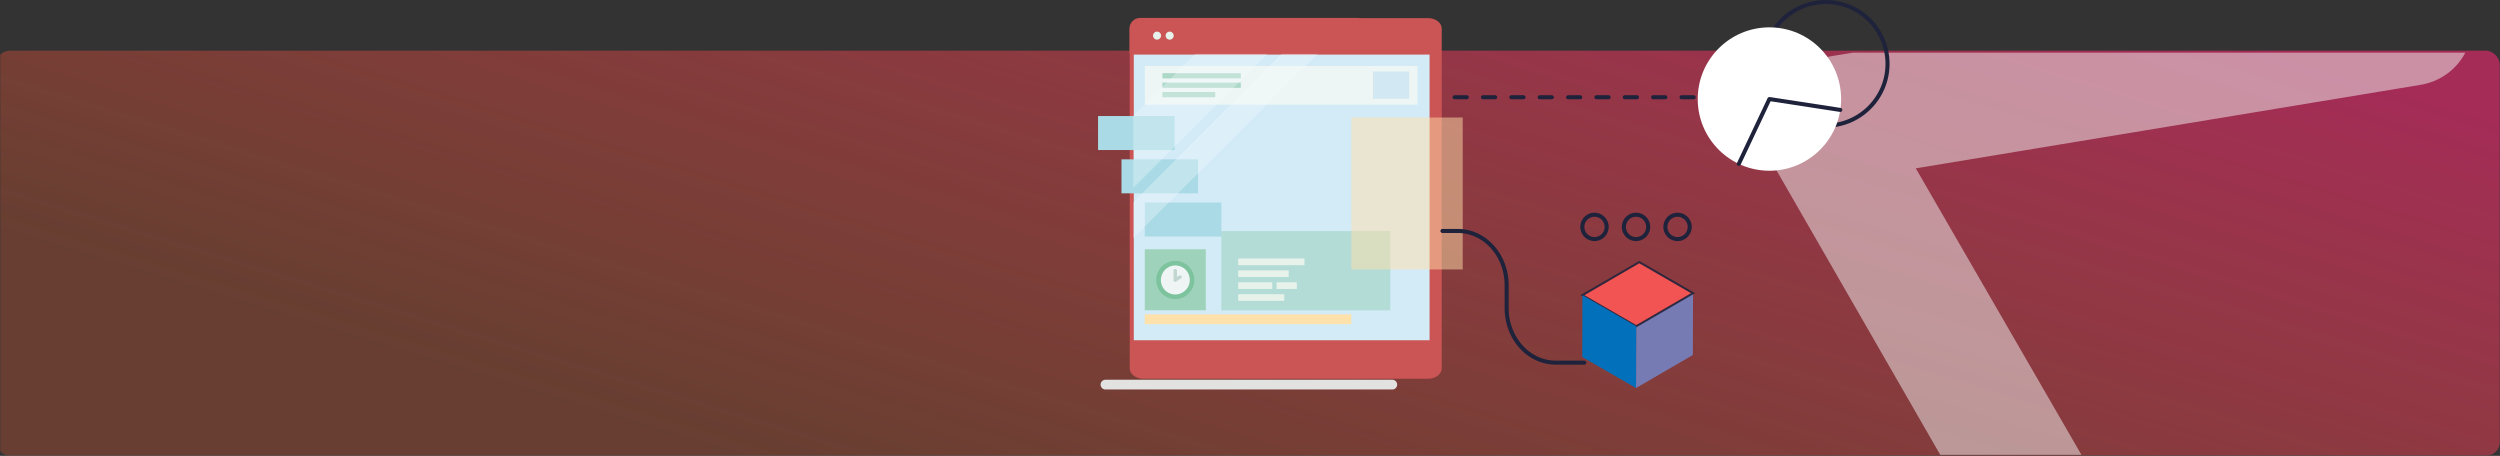 <svg width="1234" height="225" fill="none" xmlns="http://www.w3.org/2000/svg">
  <rect width="100%" height="100%" fill="#333333" stroke="none"/>
  <mask id="a" maskUnits="userSpaceOnUse" x="0" y="1" width="1234" height="224">
    <path fill="#C4C4C4" d="M0 1h1234v224H0z"/>
  </mask>
  <g mask="url(#a)">
    <rect x="-2" y="25" width="1236" height="200" rx="7" fill="url(#Group_63__paint0_linear)"/>
    <path d="M870.2 46.717c-4.114 8.921-3.429 19.214 1.371 28.135L957.707 224.5h69.683L945.629 83.086l248.911-41.172c10.11-1.618 18.07-7.766 22.34-15.914H914.5l-21.671 3.562c-9.6 1.372-18.515 8.235-22.629 17.155z" fill="#F5F5F5" fill-opacity=".5"/>
  </g>
  <path d="M711.636 14.108V181.84c0 2.815-3.006 5.108-6.696 5.108H564.331c-3.689 0-6.695-2.293-6.695-5.108V14.108c0-2.814 3.006-5.16 6.695-5.16h140.541c3.758 0 6.764 2.294 6.764 5.16z" fill="#CB5454"/>
  <path d="M545.663 192.255h141.568a2.398 2.398 0 002.405-2.404 2.399 2.399 0 00-2.405-2.405H545.663a2.398 2.398 0 00-2.405 2.405 2.398 2.398 0 002.405 2.404z" fill="#E2E2E1"/>
  <path d="M675.364 14.04v12.547H557.53V14.04c0-2.823 2.3-5.176 5.123-5.176h107.536c2.875.053 5.175 2.353 5.175 5.176z" fill="#CB5454"/>
  <path d="M571.122 19.581a1.986 1.986 0 111.986-1.986c-.052 1.098-.941 1.986-1.986 1.986zm6.222 0a1.986 1.986 0 11-.002-3.972 1.986 1.986 0 01.002 3.972z" fill="#E6F2EA"/>
  <path d="M705.636 26.948h-146v141h146v-141z" fill="#D2EBF7"/>
  <path d="M579.797 74.055V57.274H542v16.78h37.797zm23.065 42.703V99.977h-37.797v16.781h37.797zm-11.507-21.327v-16.78h-37.796v16.78h37.796z" fill="#A9DAE5"/>
  <path d="M699.636 32.545H565.059v19.081h134.577V32.545z" fill="#EDF6F4"/>
  <path d="M695.564 35.262h-17.875v13.54h17.875v-13.54z" fill="#D2E8F2"/>
  <path d="M612.471 36.098h-38.717v2.614h38.717v-2.614zm0 4.652h-38.717v2.614h38.717V40.75zm-12.629 4.654h-26.088v2.614h26.088v-2.614z" fill="#ACD8C8"/>
  <path opacity=".5" d="M686.238 114.047h-83.383v39.156h83.383v-39.156z" fill="#96CEB8"/>
  <path d="M643.893 127.587h-32.726v3.294h32.726v-3.294zm-7.789 5.856h-24.937v3.294h24.937v-3.294zm-8.103 5.906h-16.834v3.294h16.834v-3.294zm12.128 0h-10.038v3.294h10.038v-3.294zm-6.221 5.857h-22.741v3.293h22.741v-3.293z" fill="#E6F2EA"/>
  <path d="M595.171 123.04h-30.112v30.112h30.112V123.04z" fill="#9FD2BA"/>
  <path d="M586.774 144.849a9.41 9.41 0 000-13.308 9.41 9.41 0 10-13.308 13.308 9.41 9.41 0 0013.308 0z" fill="#7CC39E"/>
  <path d="M587.277 138.2c0 2.353-1.15 4.444-2.927 5.751-.523.366-1.098.732-1.726.941a5.16 5.16 0 01-.836.261c-.157.052-.366.052-.523.105-.366.052-.732.104-1.098.104a7.34 7.34 0 01-2.143-.313c-2.928-.889-5.019-3.608-5.019-6.849 0-1.098.262-2.196.732-3.137.575-1.15 1.412-2.143 2.457-2.823l.784-.47a5.702 5.702 0 011.882-.627c.419-.105.889-.105 1.307-.105 3.033 0 5.646 1.882 6.64 4.548.261.837.47 1.673.47 2.614z" fill="#EFF4F4"/>
  <path d="M580.115 139.036a.826.826 0 01-.836-.836v-4.601c0-.47.366-.836.836-.836.471 0 .837.366.837.836v4.601c0 .47-.366.836-.837.836z" fill="#C1D6CF"/>
  <path d="M580.115 139.039c-.261 0-.523-.157-.68-.366-.261-.366-.104-.889.262-1.15l2.352-1.516c.366-.262.889-.105 1.15.261.262.366.105.889-.261 1.15l-2.352 1.516c-.157.052-.314.105-.471.105z" fill="#C1D6CF"/>
  <path d="M666.989 160.026v-4.861H565.047v4.861h101.942z" fill="#FFE1AB"/>
  <path opacity=".3" d="M625.596 26.585L559.36 92.821V57.22l30.635-30.635h35.601zm24.78 0l-91.016 91.016V99.826l73.241-73.24h17.775z" fill="#F6FBFD"/>
  <path opacity=".5" d="M722 58h-55v75h55V58z" fill="#FFE1AB"/>
  <path d="M807.632 161.022l28.057-16.306-.086 30.503-28.058 16.305.087-30.502z" fill="#777BB4"/>
  <path opacity=".88" d="M781.087 145.696l28.057-16.306 26.545 15.326-28.057 16.306-26.545-15.326z" fill="#FF5855" stroke="#1E223B" stroke-miterlimit="10"/>
  <path d="M807.632 161.021l-.087 30.502L781 176.197l.087-30.502 26.545 15.326z" fill="#0270BB"/>
  <path d="M787.045 118a6 6 0 100-12 6 6 0 000 12zm20.5 0a6 6 0 100-12 6 6 0 000 12zm20.5 0a6 6 0 100-12 6 6 0 000 12zM782 179h-14.095c-6.425 0-12.586-2.835-17.129-7.88-4.543-5.046-7.095-11.889-7.095-19.025v-11.328c0-7.099-2.539-13.907-7.059-18.927-4.519-5.02-10.649-7.84-17.041-7.84H712m189.17-51.98c16.85 0 30.51-13.66 30.51-30.51S918.02 1 901.17 1s-30.51 13.66-30.51 30.51 13.66 30.51 30.51 30.51z" stroke="#1E223B" stroke-width="2" stroke-linecap="round" stroke-linejoin="round"/>
  <path d="M873.387 84.273c19.544 0 35.387-15.843 35.387-35.387s-15.843-35.387-35.387-35.387S838 29.342 838 48.886s15.843 35.387 35.387 35.387z" fill="#fff"/>
  <path d="M836 48H712" stroke="#1E223B" stroke-width="2" stroke-linecap="round" stroke-linejoin="round" stroke-dasharray="6 8"/>
  <path d="M858.27 80.888l15.117-32.001 34.982 5.369" stroke="#1E223B" stroke-width="2" stroke-linecap="round" stroke-linejoin="round"/>
  <defs>
    <linearGradient id="Group_63__paint0_linear" x1="691.5" y1="-106.5" x2="570.5" y2="289.5" gradientUnits="userSpaceOnUse">
      <stop stop-color="#A42C57"/>
      <stop offset="1" stop-color="#B8502F" stop-opacity=".39"/>
    </linearGradient>
  </defs>
</svg>

